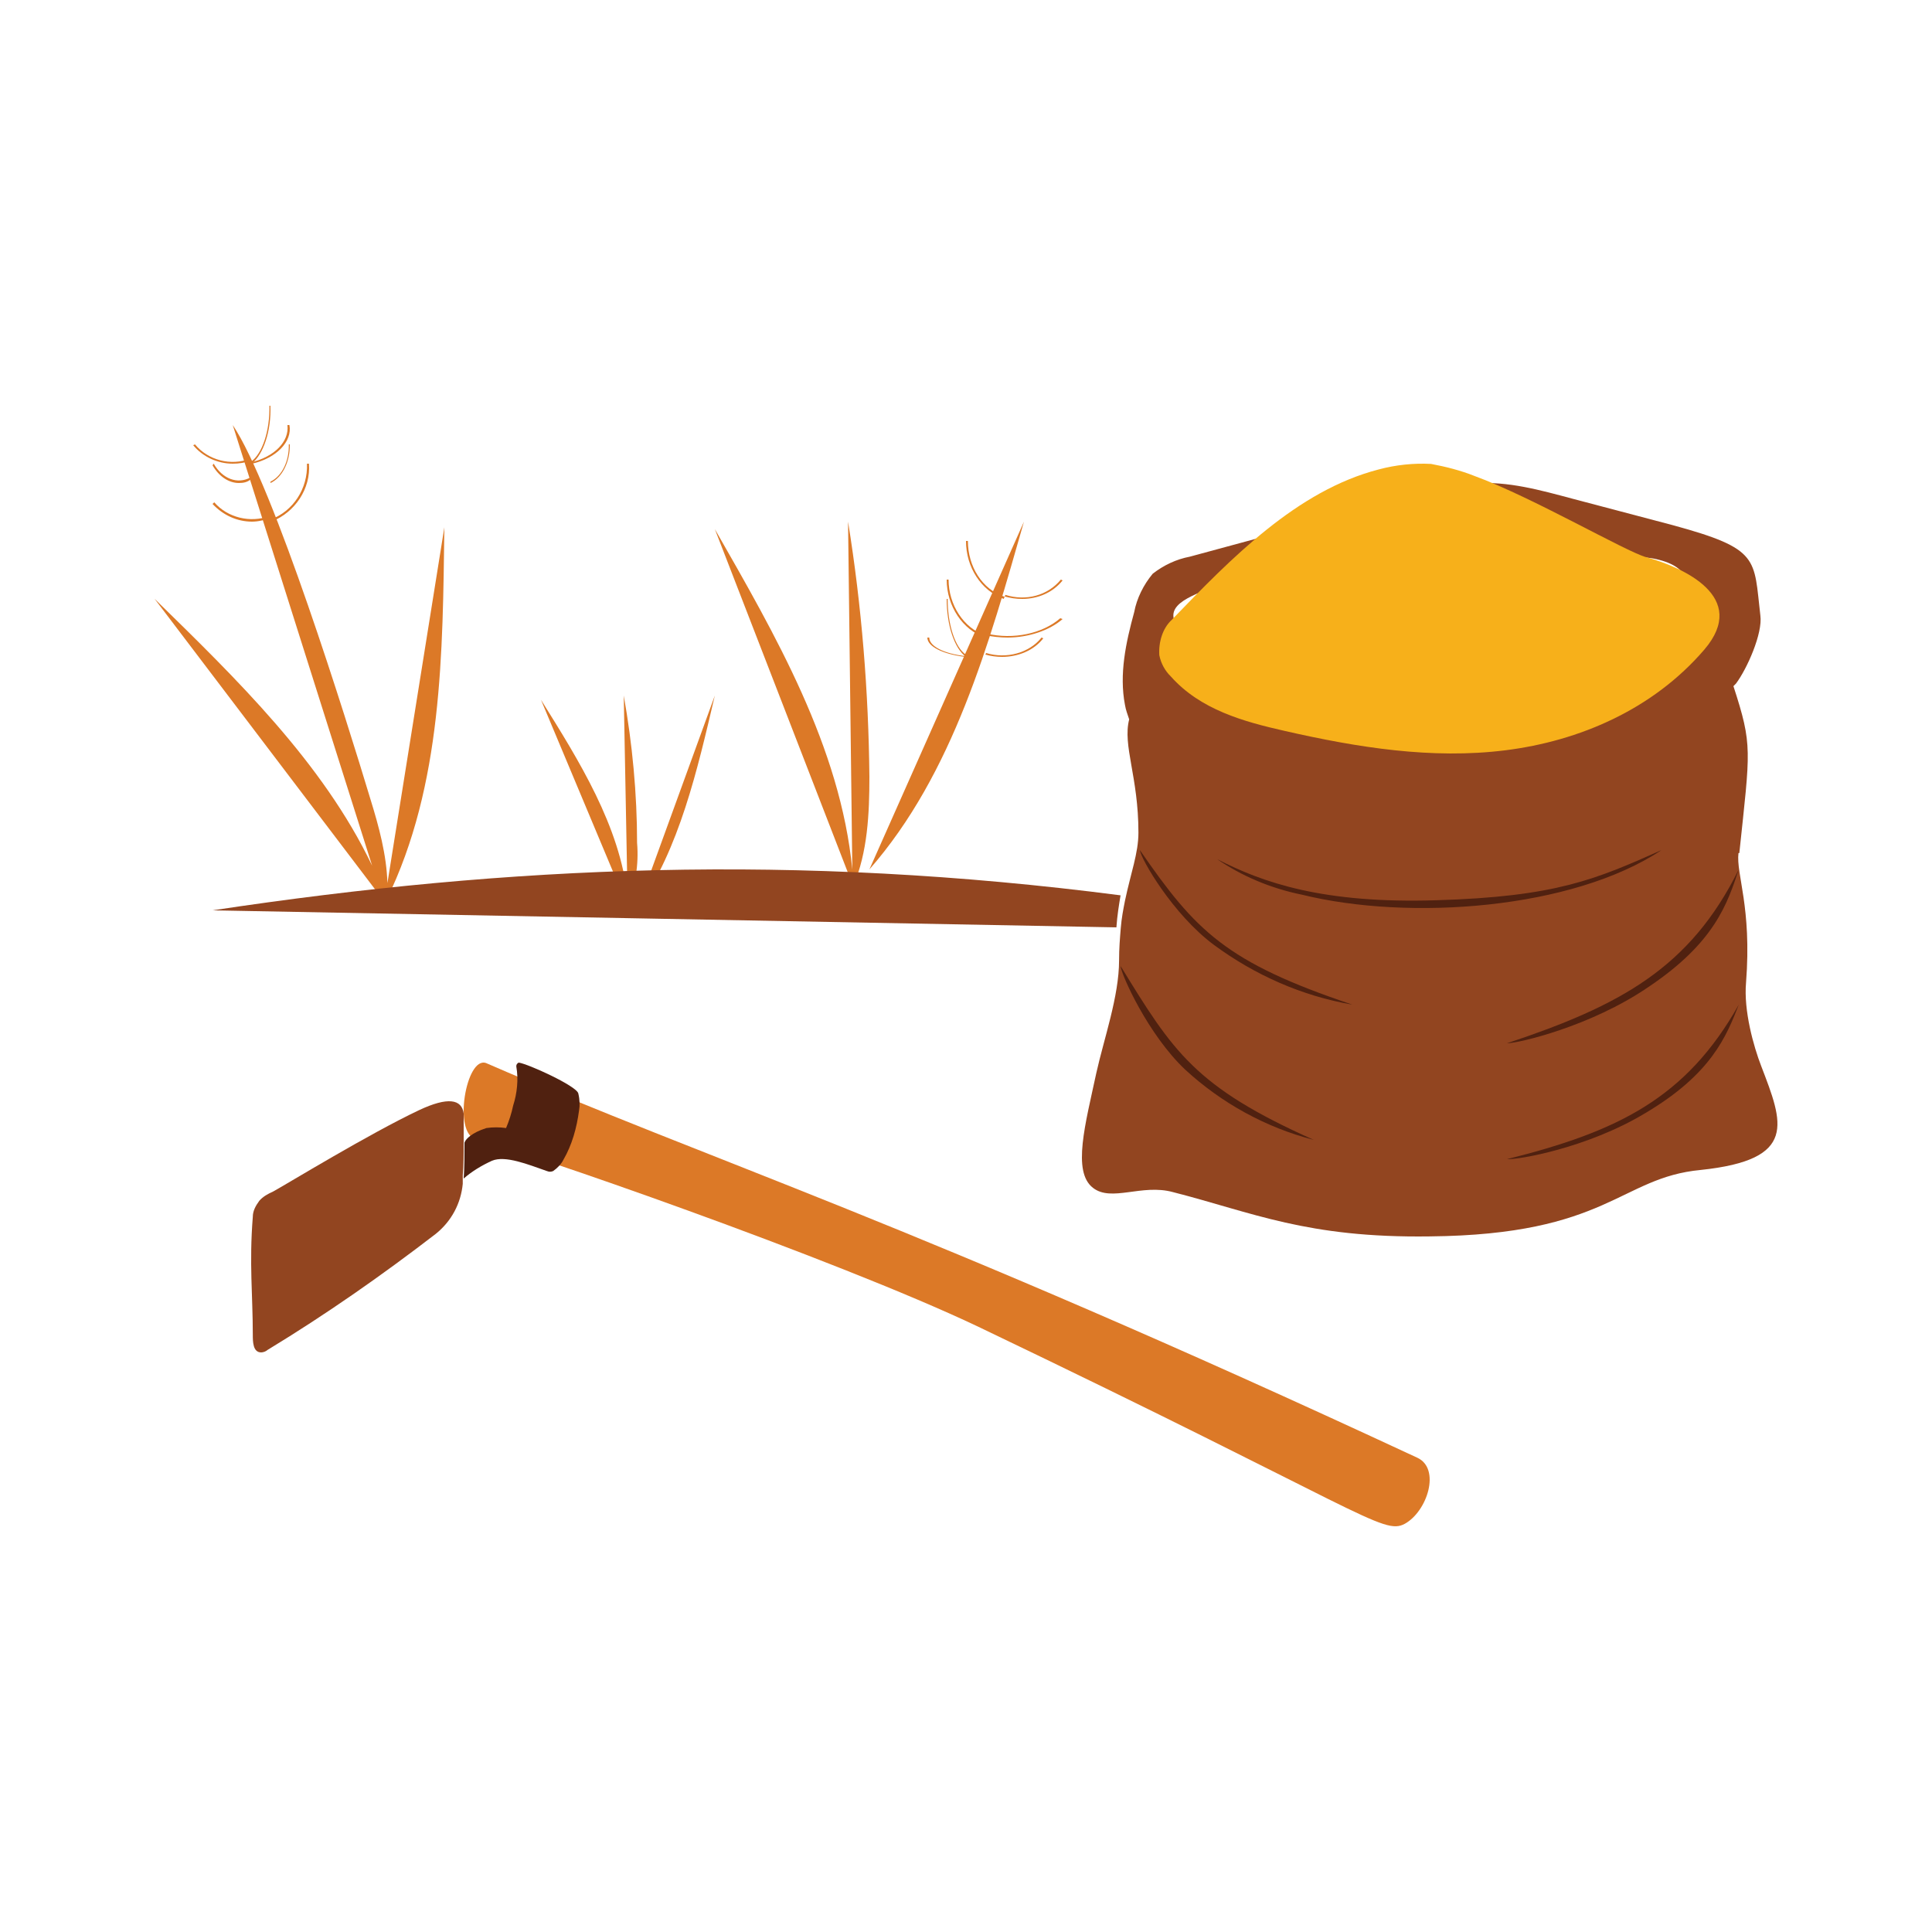 <svg width="100" height="100" viewBox="0 0 100 100" fill="none" xmlns="http://www.w3.org/2000/svg">
<path d="M24.644 58.965C26.772 59.441 43.228 65.153 50.61 68.659C70.584 78.223 71.582 79.478 72.711 78.872C73.884 78.223 74.578 76.016 73.362 75.453C47.136 63.249 36.802 60.09 25.165 55.026C24.123 54.637 23.428 58.705 24.644 58.965Z" fill="#DC7927"/>
<path d="M29.973 57.468C29.851 58.387 29.608 59.258 29.161 60.032C29.039 60.274 28.835 60.468 28.632 60.613C28.511 60.661 28.429 60.661 28.307 60.613C27.332 60.274 26.154 59.79 25.463 60.081C24.935 60.323 24.447 60.613 24 61C24.041 60.419 24.041 59.79 24.041 59.161C24.041 59.113 24.081 59.065 24.081 59.065C24.122 58.968 24.406 58.629 25.178 58.387C25.503 58.339 25.869 58.339 26.194 58.387C26.357 58 26.479 57.613 26.56 57.226C26.763 56.597 26.844 55.871 26.723 55.194C26.723 55.097 26.763 55.048 26.844 55C27.291 55.048 29.851 56.21 29.933 56.597C30.014 56.935 30.014 57.226 29.973 57.468Z" fill="#502110"/>
<path d="M24 59.171C24 59.741 24 60.267 23.952 60.837C23.952 60.968 23.952 61.1 23.952 61.275C23.856 62.284 23.375 63.204 22.558 63.862C19.769 66.01 16.884 68.027 13.855 69.868C13.759 69.956 13.614 70 13.518 70C13.085 70 13.085 69.43 13.085 69.079C13.085 67.019 12.893 65.397 13.085 62.985C13.085 62.678 13.23 62.415 13.422 62.152C13.614 61.933 13.855 61.801 14.143 61.67C14.864 61.275 19.096 58.688 21.692 57.461C23.183 56.76 23.904 56.891 24 57.636C24 58.075 24 58.601 24 59.171Z" fill="#924520"/>
<path d="M20.009 46.57C20.053 46.699 20.097 46.828 20.141 47L19.965 46.742C19.965 46.828 19.965 46.914 19.921 47L19.877 46.828C19.833 46.871 19.833 46.957 19.789 47L19.833 46.699L19.789 46.527L8 30.993C12.223 35.124 16.71 39.47 19.261 44.806L12.047 22C14.158 25.141 17.941 37.275 19.173 41.363C19.613 42.783 20.009 44.246 20.053 45.709L23 27.293C22.912 33.747 22.912 40.632 20.009 46.57Z" fill="#DC7927"/>
<path d="M45 45C49.349 40.029 51.195 33.3 53 27L45 45Z" fill="#DC7927"/>
<path d="M44.16 45.871C44.912 44.113 45 42.097 45 40.21C44.956 35.792 44.602 31.375 43.895 27L44.116 45.014C43.497 38.666 40.138 32.876 37 27.386L44.16 45.871L44.116 46C44.116 45.957 44.116 45.957 44.16 45.914L44.204 46C44.16 46 44.16 45.957 44.16 45.871Z" fill="#DC7927"/>
<path d="M33 47C35.162 43.95 36.099 39.836 37 36L33 47Z" fill="#DC7927"/>
<path d="M32.482 46.912C32.876 45.861 33.073 44.765 32.975 43.626C32.975 41.084 32.729 38.498 32.285 36L32.482 46.43C32.088 42.749 29.97 39.374 28 36.219L32.482 46.912V47V46.956L32.532 47C32.532 47 32.482 46.956 32.482 46.912Z" fill="#DC7927"/>
<path d="M14.051 27L14 26.893C15.174 26.464 15.94 25.286 15.889 24H15.991C16.093 25.286 15.277 26.518 14.051 27Z" fill="#DC7927"/>
<path d="M14 25V24.93C14.589 24.649 14.973 23.877 14.948 23H14.999C15.024 23.877 14.615 24.719 14 25Z" fill="#DC7927"/>
<path d="M13.046 27C12.273 27 11.546 26.667 11 26.083L11.091 26C11.773 26.792 12.954 27.083 13.954 26.708L14 26.792C13.727 26.917 13.364 27 13.046 27Z" fill="#DC7927"/>
<path d="M12.364 25C11.848 25 11.333 24.667 11 24.083L11.061 24C11.515 24.792 12.303 25.083 12.97 24.708L13 24.792C12.818 24.958 12.606 25 12.364 25Z" fill="#DC7927"/>
<path d="M51.864 34C51.591 34 51.273 33.96 51 33.88L51.045 33.8C52.091 34.12 53.273 33.8 53.909 33L54 33.04C53.5 33.68 52.682 34 51.864 34Z" fill="#DC7927"/>
<path d="M52.151 33C51.788 33 51.364 32.958 51 32.875L51.061 32.792C52.455 33.125 53.97 32.792 54.879 32L55 32.042C54.333 32.625 53.242 33 52.151 33Z" fill="#DC7927"/>
<path d="M52.909 31C52.591 31 52.318 30.958 52 30.875L52.045 30.792C53.091 31.125 54.227 30.833 54.909 30L55 30.042C54.5 30.667 53.727 31 52.909 31Z" fill="#DC7927"/>
<path d="M49.951 34C48.781 33.855 48 33.455 48 33H48.098C48.098 33.436 48.829 33.836 50 33.964L49.951 34Z" fill="#DC7927"/>
<path d="M50 34C49.4 33.564 49 32.364 49 31H49.05C49.05 32.309 49.425 33.509 50 33.891V34Z" fill="#DC7927"/>
<path d="M51 33C49.829 32.618 49 31.364 49 30H49.098C49.098 31.309 49.878 32.509 51 32.891V33V33Z" fill="#DC7927"/>
<path d="M51.951 31C50.781 30.564 50 29.364 50 28H50.098C50.098 29.309 50.829 30.509 52 30.891L51.951 31Z" fill="#DC7927"/>
<path d="M58 46.342C57.914 46.86 57.828 47.378 57.785 48L11 47.119C26.466 44.788 41.199 44.166 58 46.342Z" fill="#924520"/>
<path d="M13.025 24L13 23.893C13.587 23.464 13.97 22.286 13.945 21H13.996C14.047 22.286 13.638 23.518 13.025 24Z" fill="#DC7927"/>
<path d="M12.046 24C11.273 24 10.5 23.652 10 23.044L10.091 23C10.773 23.826 11.954 24.13 12.954 23.739L13 23.826C12.682 23.956 12.364 24 12.046 24Z" fill="#DC7927"/>
<path d="M13.052 24L13 23.929C14.199 23.643 14.981 22.857 14.877 22H14.981C15.138 22.857 14.303 23.714 13.052 24Z" fill="#DC7927"/>
<path d="M91.159 55.178C90.767 54.164 90.245 52.312 90.375 50.858C90.68 46.934 89.853 45.258 89.983 44.156H90.027C90.593 38.778 90.724 38.601 89.722 35.515C89.765 35.471 89.809 35.427 89.853 35.383C90.419 34.633 91.246 32.782 91.116 31.856C90.767 28.902 91.116 28.417 86.585 27.183L81.402 25.816C79.747 25.375 78.048 24.89 76.305 25.022C75.304 25.11 74.258 25.331 73.3 25.639L61.582 28.814C60.885 28.946 60.232 29.255 59.666 29.695C59.187 30.269 58.838 30.974 58.707 31.679C58.272 33.267 57.923 34.898 58.228 36.485C58.272 36.749 58.359 36.97 58.446 37.234C58.098 38.601 58.925 40.188 58.925 43.098C58.925 44.156 58.533 45.17 58.228 46.625C58.141 47.066 58.054 47.507 58.011 48.036C57.967 48.565 57.923 49.094 57.923 49.711C57.923 51.563 57.139 53.767 56.747 55.531C56.181 58.176 55.484 60.645 56.573 61.483C57.531 62.232 59.099 61.262 60.711 61.703C64.849 62.761 67.637 64.084 73.997 63.996C83.231 63.908 83.841 60.954 88.023 60.557C93.076 60.028 92.292 58.132 91.159 55.178ZM82.273 34.721C80.487 35.383 78.658 35.868 76.785 36.176C75.913 36.397 75.042 36.485 74.127 36.441C72.254 36.309 70.599 35.118 68.726 34.854C67.506 34.677 66.287 34.942 65.067 34.81C63.847 34.677 61.06 33.267 60.755 32.032C60.493 30.974 62.584 30.621 63.499 30.004C64.414 29.387 65.503 29.166 66.592 28.99L74.519 27.491C75.521 27.271 76.567 27.138 77.569 27.183C79.703 27.359 81.62 28.726 83.754 28.814C84.364 28.814 84.974 28.814 85.54 28.902C89.504 29.651 86.15 33.222 82.273 34.721Z" fill="#924520"/>
<path d="M76.314 24.634C75.594 24.347 74.831 24.155 74.069 24.012C73.179 23.964 72.247 24.06 71.358 24.299C67.122 25.398 63.733 28.889 60.641 32.092C60.175 32.523 59.963 33.24 60.005 33.909C60.09 34.34 60.302 34.722 60.598 35.009C62.123 36.73 64.368 37.352 66.486 37.83C70.257 38.69 74.111 39.312 77.924 38.834C81.736 38.356 85.549 36.73 88.217 33.622C90.547 30.897 87.116 29.367 85.21 28.841C84.151 28.554 79.322 25.733 76.314 24.634Z" fill="#F7B01A"/>
<path d="M59 44C59.044 44.447 60.702 47.33 62.841 48.914C64.936 50.457 67.381 51.553 70 52C63.452 49.807 61.881 48.183 59 44Z" fill="#502110"/>
<path d="M58 50C58.042 50.465 59.423 53.549 61.347 55.366C63.23 57.099 65.531 58.366 68 59C61.849 56.254 60.72 54.437 58 50Z" fill="#502110"/>
<path d="M85.308 51.097C88.782 48.774 89.413 46.742 90 45C87.474 50.101 83.865 52.051 78 54C78.587 54 82.331 53.129 85.308 51.097Z" fill="#502110"/>
<path d="M78 59.998C78.555 60.039 82.142 59.427 85.132 57.631C88.591 55.591 89.359 53.632 90 52C87.267 56.856 83.722 58.57 78 59.998Z" fill="#502110"/>
<path d="M74.321 46.597C68.504 46.777 65.372 45.695 63 44.469C64.253 45.334 65.774 45.983 67.385 46.308C72.934 47.678 81.391 47.065 86 44C82.599 45.515 80.541 46.416 74.321 46.597Z" fill="#502110"/>
</svg>
